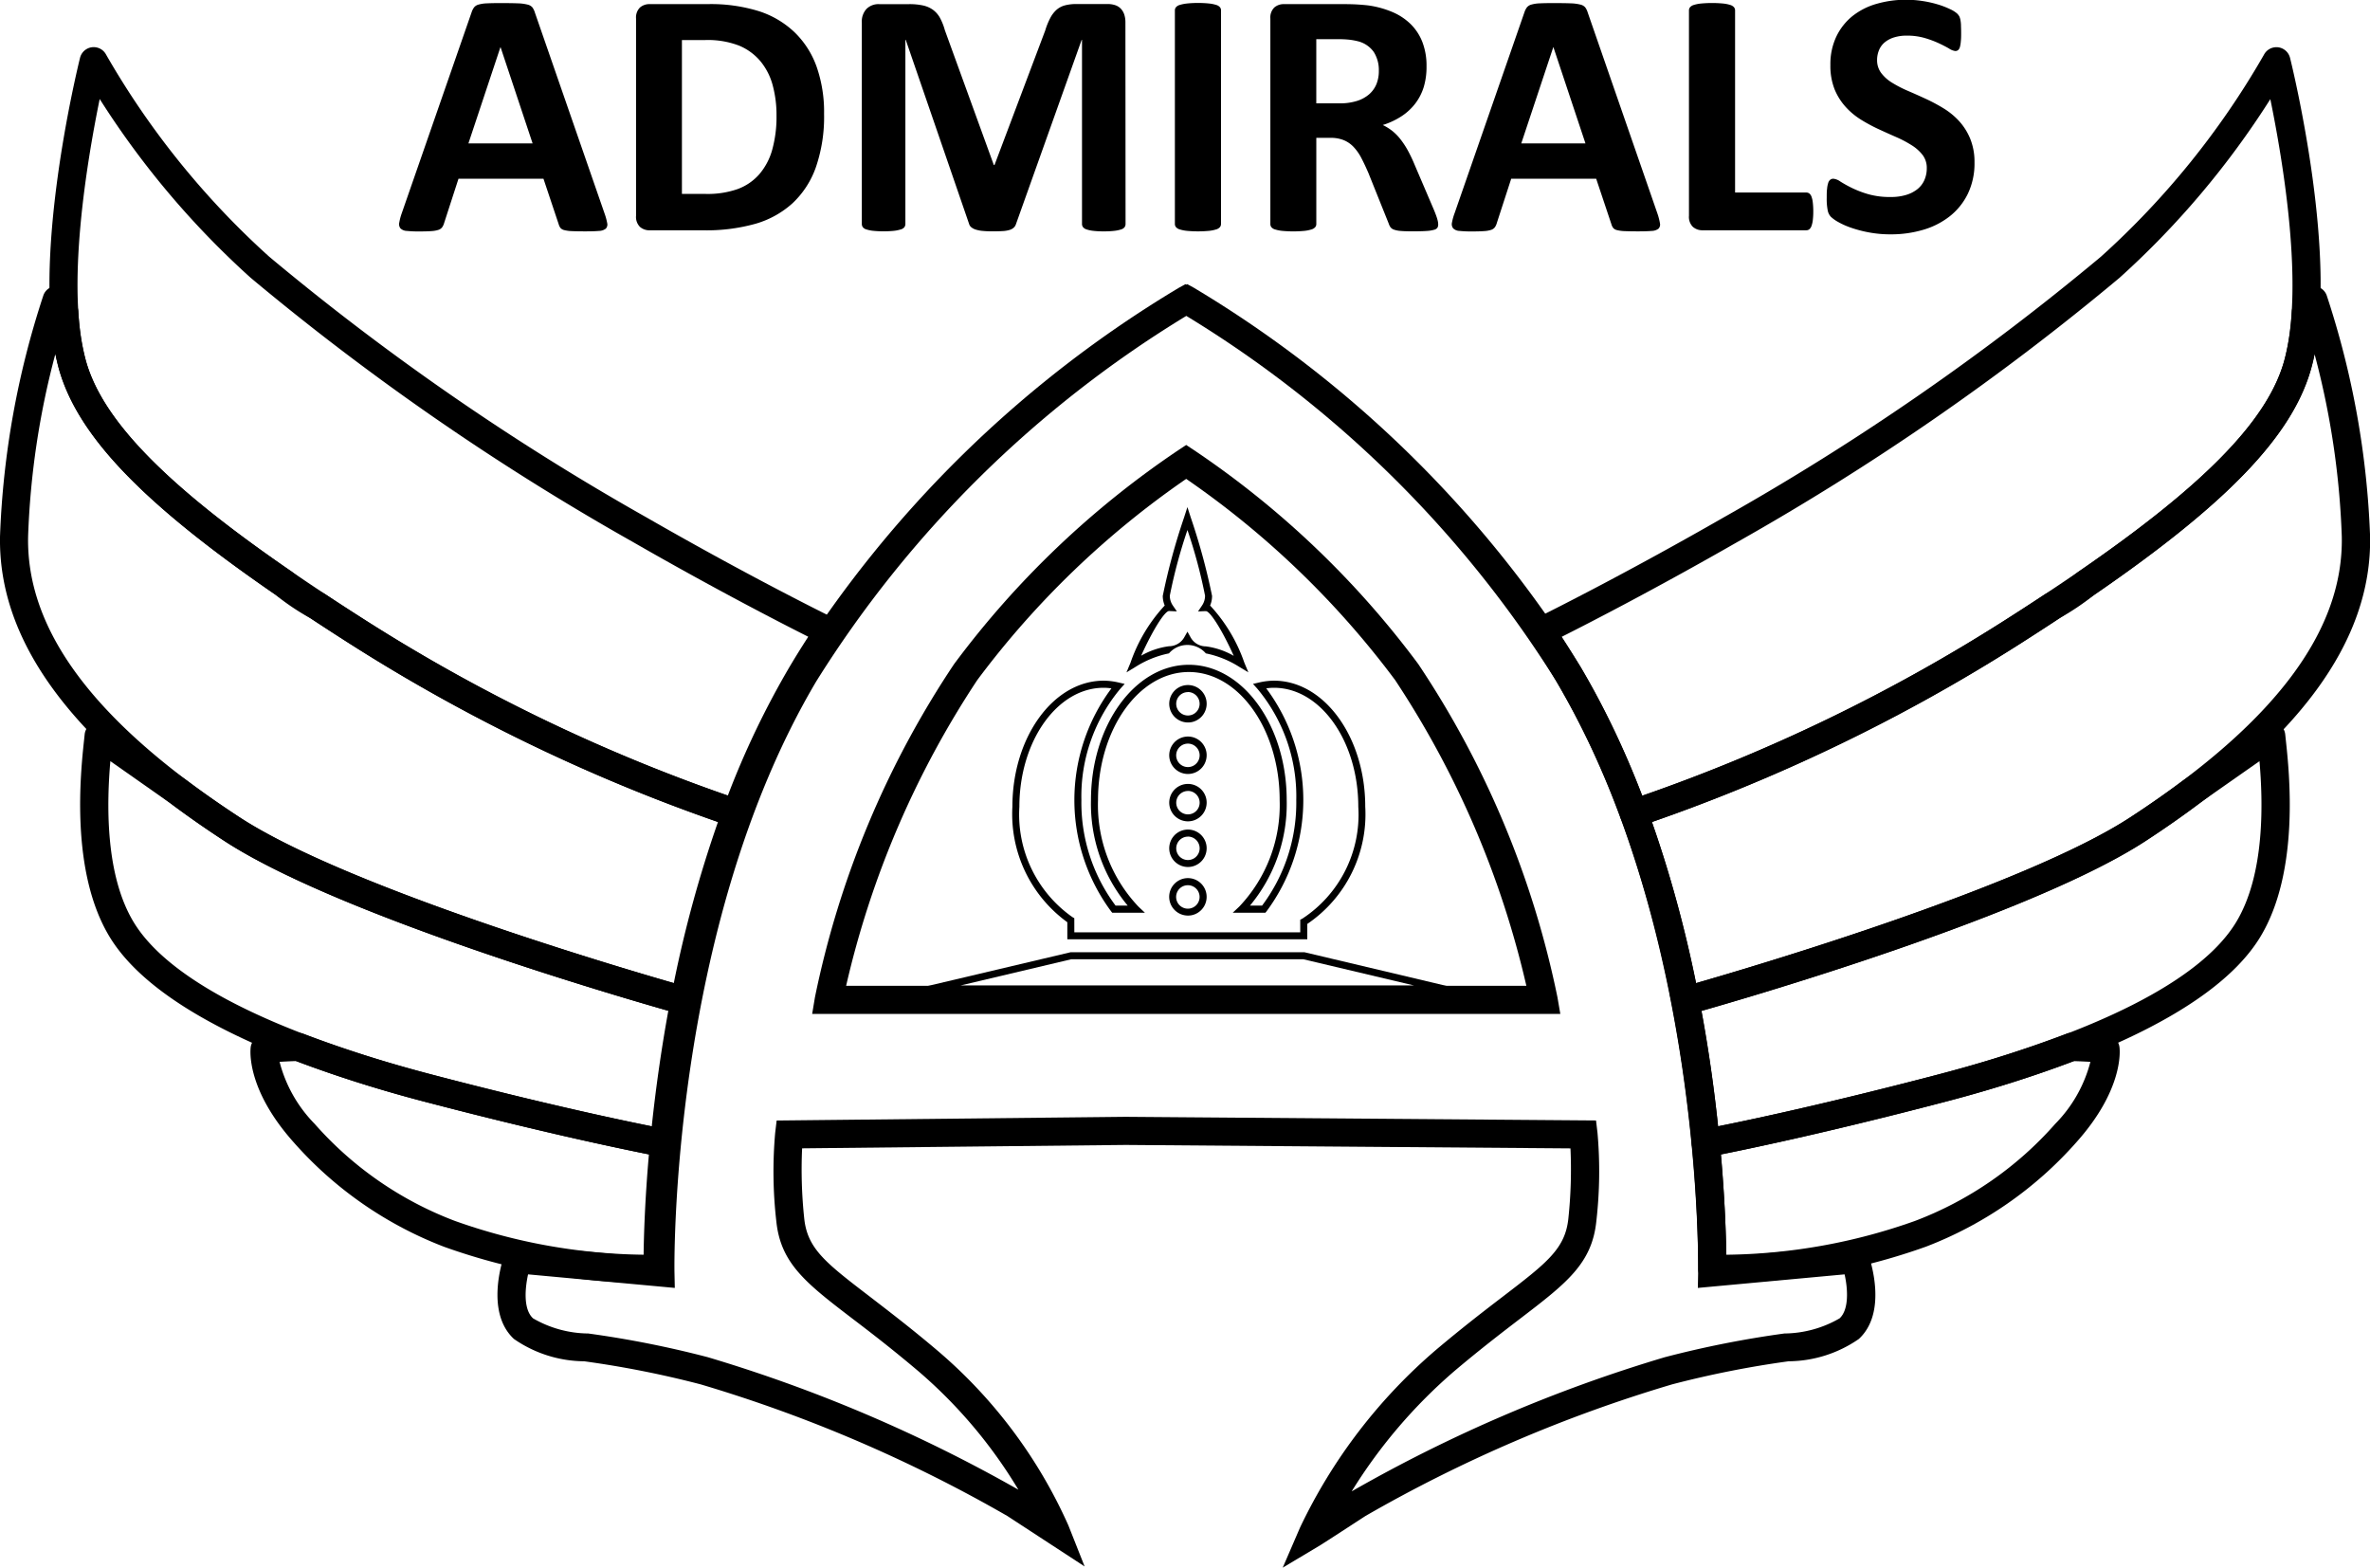 <svg xmlns="http://www.w3.org/2000/svg" width="85.865" height="56.796" viewBox="0 0 85.865 56.796"><defs><style>.a{fill:#fff;}</style></defs><g transform="translate(-210.16 -182.281)"><g transform="translate(224.611 182.281)"><path className="a" d="M274.412,190.32a2.234,2.234,0,0,1,.1.361.218.218,0,0,1-.051.2.415.415,0,0,1-.247.082q-.177.016-.488.016t-.5-.009a1.258,1.258,0,0,1-.276-.038.253.253,0,0,1-.133-.079.429.429,0,0,1-.063-.133l-.551-1.647h-3.079l-.519,1.6a.522.522,0,0,1-.066.149.274.274,0,0,1-.133.1.972.972,0,0,1-.26.047q-.168.013-.44.013a4.19,4.19,0,0,1-.456-.019.348.348,0,0,1-.228-.092.248.248,0,0,1-.044-.206,2.077,2.077,0,0,1,.095-.355l2.528-7.273a.629.629,0,0,1,.089-.174.312.312,0,0,1,.161-.1,1.263,1.263,0,0,1,.307-.045q.2-.01.52-.009.374,0,.6.009a1.57,1.57,0,0,1,.345.045.329.329,0,0,1,.177.1.61.61,0,0,1,.092.19Zm-3.763-6.012h-.006l-1.159,3.484h2.325Z" transform="translate(-266.964 -182.597)"/><path className="a" d="M307.559,186.833a5.6,5.6,0,0,1-.295,1.929,3.273,3.273,0,0,1-.846,1.308,3.393,3.393,0,0,1-1.34.744,6.563,6.563,0,0,1-1.879.238h-1.958a.518.518,0,0,1-.352-.124.507.507,0,0,1-.142-.4V183.38a.508.508,0,0,1,.142-.4.519.519,0,0,1,.352-.123h2.1a5.879,5.879,0,0,1,1.86.257,3.365,3.365,0,0,1,1.286.76,3.259,3.259,0,0,1,.8,1.245A4.972,4.972,0,0,1,307.559,186.833Zm-1.723.057a4.126,4.126,0,0,0-.136-1.084,2.307,2.307,0,0,0-.437-.868,2.027,2.027,0,0,0-.773-.573,3.137,3.137,0,0,0-1.238-.206h-.843v5.575h.868a3.275,3.275,0,0,0,1.153-.177,1.925,1.925,0,0,0,.782-.536,2.309,2.309,0,0,0,.469-.89A4.453,4.453,0,0,0,305.836,186.89Z" transform="translate(-292.154 -182.708)"/><path className="a" d="M342.451,190.824a.2.2,0,0,1-.035.114.243.243,0,0,1-.127.082,1.213,1.213,0,0,1-.244.051,3.2,3.2,0,0,1-.386.019,3.141,3.141,0,0,1-.38-.019,1.146,1.146,0,0,1-.241-.051.263.263,0,0,1-.127-.082.184.184,0,0,1-.038-.114v-6.671h-.013l-2.376,6.665a.308.308,0,0,1-.082.136.4.4,0,0,1-.155.085,1.044,1.044,0,0,1-.25.041c-.1.006-.224.009-.367.009a3.654,3.654,0,0,1-.368-.016,1.1,1.1,0,0,1-.25-.051.457.457,0,0,1-.155-.085.242.242,0,0,1-.076-.12l-2.294-6.665h-.013v6.671a.2.2,0,0,1-.035.114.244.244,0,0,1-.13.082,1.283,1.283,0,0,1-.244.051,3.826,3.826,0,0,1-.763,0,1.211,1.211,0,0,1-.244-.051.242.242,0,0,1-.127-.082.2.2,0,0,1-.035-.114v-7.3a.67.67,0,0,1,.171-.494.617.617,0,0,1,.456-.171h1.09a2.3,2.3,0,0,1,.5.048.971.971,0,0,1,.361.158.9.9,0,0,1,.253.291,2.1,2.1,0,0,1,.177.446l1.774,4.885h.025l1.837-4.872a2.562,2.562,0,0,1,.181-.45,1.05,1.05,0,0,1,.228-.3.755.755,0,0,1,.307-.162,1.6,1.6,0,0,1,.412-.048h1.121a.879.879,0,0,1,.295.044.5.5,0,0,1,.2.13.572.572,0,0,1,.121.209.9.9,0,0,1,.041.282Z" transform="translate(-316.123 -182.708)"/><path className="a" d="M379.145,190.713a.176.176,0,0,1-.041.114.287.287,0,0,1-.136.082,1.3,1.3,0,0,1-.253.051,4.284,4.284,0,0,1-.808,0,1.3,1.3,0,0,1-.256-.051.287.287,0,0,1-.136-.082.175.175,0,0,1-.041-.114v-7.742a.177.177,0,0,1,.041-.114.29.29,0,0,1,.139-.082,1.405,1.405,0,0,1,.257-.051,3.442,3.442,0,0,1,.4-.019,3.524,3.524,0,0,1,.405.019,1.333,1.333,0,0,1,.253.051.288.288,0,0,1,.136.082.177.177,0,0,1,.041.114Z" transform="translate(-349.359 -182.597)"/><path className="a" d="M397.151,190.836a.251.251,0,0,1-.025.117.2.2,0,0,1-.121.079,1.2,1.2,0,0,1-.279.044q-.184.013-.5.013-.266,0-.424-.013a.943.943,0,0,1-.25-.047.271.271,0,0,1-.13-.089.49.49,0,0,1-.063-.13l-.735-1.831q-.133-.31-.26-.551a1.757,1.757,0,0,0-.282-.4,1.029,1.029,0,0,0-.358-.244,1.244,1.244,0,0,0-.469-.082h-.52v3.123a.177.177,0,0,1-.041.114.286.286,0,0,1-.136.082,1.3,1.3,0,0,1-.253.051,4.283,4.283,0,0,1-.808,0,1.3,1.3,0,0,1-.256-.051.265.265,0,0,1-.133-.082.184.184,0,0,1-.038-.114V183.38a.507.507,0,0,1,.143-.4.519.519,0,0,1,.352-.123h2.122q.323,0,.532.013t.38.032a3.449,3.449,0,0,1,.89.241,2.135,2.135,0,0,1,.672.446,1.861,1.861,0,0,1,.421.653,2.386,2.386,0,0,1,.146.865,2.53,2.53,0,0,1-.1.751,1.917,1.917,0,0,1-.307.6,2.018,2.018,0,0,1-.5.462,2.706,2.706,0,0,1-.678.317,1.9,1.9,0,0,1,.345.215,1.811,1.811,0,0,1,.3.307,2.953,2.953,0,0,1,.269.412,5.406,5.406,0,0,1,.247.523l.691,1.615q.1.241.127.352A.682.682,0,0,1,397.151,190.836ZM395,185.274a1.217,1.217,0,0,0-.184-.684,1,1,0,0,0-.6-.393,2.326,2.326,0,0,0-.288-.051,4.026,4.026,0,0,0-.446-.019h-.748v2.325h.849a2.042,2.042,0,0,0,.621-.086,1.244,1.244,0,0,0,.444-.241.989.989,0,0,0,.266-.371A1.254,1.254,0,0,0,395,185.274Z" transform="translate(-359.496 -182.708)"/><path className="a" d="M424.349,190.32a2.207,2.207,0,0,1,.095.361.218.218,0,0,1-.051.2.414.414,0,0,1-.247.082q-.178.016-.488.016t-.5-.009a1.256,1.256,0,0,1-.276-.038.253.253,0,0,1-.133-.079.43.43,0,0,1-.063-.133l-.551-1.647h-3.079l-.52,1.6a.513.513,0,0,1-.066.149.275.275,0,0,1-.133.1.969.969,0,0,1-.259.047q-.168.013-.44.013a4.19,4.19,0,0,1-.456-.019.347.347,0,0,1-.228-.092.247.247,0,0,1-.045-.206,2.089,2.089,0,0,1,.1-.355l2.528-7.273a.633.633,0,0,1,.089-.174.313.313,0,0,1,.162-.1,1.263,1.263,0,0,1,.307-.045q.2-.01.52-.009.374,0,.6.009a1.57,1.57,0,0,1,.345.045.33.33,0,0,1,.177.1.618.618,0,0,1,.092.19Zm-3.763-6.012h-.006l-1.159,3.484h2.325Z" transform="translate(-378.756 -182.597)"/><path className="a" d="M455.191,190.244a2.731,2.731,0,0,1-.016.32.963.963,0,0,1-.047.215.276.276,0,0,1-.079.123.171.171,0,0,1-.111.038h-3.757a.518.518,0,0,1-.352-.124.507.507,0,0,1-.142-.4v-7.444a.176.176,0,0,1,.041-.114.288.288,0,0,1,.136-.082,1.329,1.329,0,0,1,.256-.051,4.344,4.344,0,0,1,.808,0,1.339,1.339,0,0,1,.253.051.29.29,0,0,1,.136.082.178.178,0,0,1,.041.114v6.6h2.578a.182.182,0,0,1,.111.035.254.254,0,0,1,.079.114.854.854,0,0,1,.047.209A2.726,2.726,0,0,1,455.191,190.244Z" transform="translate(-403.947 -182.597)"/><path className="a" d="M475.662,188.167a2.531,2.531,0,0,1-.241,1.134,2.349,2.349,0,0,1-.653.814,2.844,2.844,0,0,1-.963.491,4.093,4.093,0,0,1-1.178.165,4.192,4.192,0,0,1-.789-.07,4.467,4.467,0,0,1-.643-.168,2.78,2.78,0,0,1-.466-.206,1.353,1.353,0,0,1-.269-.19.472.472,0,0,1-.117-.238,2.154,2.154,0,0,1-.035-.447c0-.131,0-.241.013-.329a.948.948,0,0,1,.041-.215.237.237,0,0,1,.076-.117.182.182,0,0,1,.111-.035.531.531,0,0,1,.25.1,4.333,4.333,0,0,0,.415.231,3.731,3.731,0,0,0,.605.231,2.863,2.863,0,0,0,.814.1,1.873,1.873,0,0,0,.545-.073,1.215,1.215,0,0,0,.409-.206.872.872,0,0,0,.257-.329,1.049,1.049,0,0,0,.089-.437.765.765,0,0,0-.152-.478,1.506,1.506,0,0,0-.4-.355,4.115,4.115,0,0,0-.554-.292q-.311-.136-.64-.288a5.847,5.847,0,0,1-.64-.345,2.58,2.58,0,0,1-.554-.462,2.18,2.18,0,0,1-.4-.637,2.3,2.3,0,0,1-.152-.88,2.331,2.331,0,0,1,.218-1.036,2.129,2.129,0,0,1,.589-.742,2.51,2.51,0,0,1,.874-.44,3.82,3.82,0,0,1,1.067-.146,3.873,3.873,0,0,1,.583.045,3.956,3.956,0,0,1,.545.12,3.036,3.036,0,0,1,.45.171,1.057,1.057,0,0,1,.26.159.471.471,0,0,1,.085.108.535.535,0,0,1,.038.117,1.241,1.241,0,0,1,.022.184c0,.074.006.166.006.276s0,.226-.01.31a1.134,1.134,0,0,1-.031.209.248.248,0,0,1-.063.12.157.157,0,0,1-.111.038.526.526,0,0,1-.222-.089q-.152-.089-.374-.193a3.631,3.631,0,0,0-.513-.19,2.276,2.276,0,0,0-.64-.085,1.524,1.524,0,0,0-.475.067.982.982,0,0,0-.339.184.72.72,0,0,0-.2.282.918.918,0,0,0-.067.349.767.767,0,0,0,.149.472,1.422,1.422,0,0,0,.4.355,4.281,4.281,0,0,0,.567.292q.317.136.646.288a6.34,6.34,0,0,1,.646.345,2.615,2.615,0,0,1,.564.463,2.167,2.167,0,0,1,.4.634A2.22,2.22,0,0,1,475.662,188.167Z" transform="translate(-418.577 -182.281)"/></g><g transform="translate(242.778 200.654)"><path className="a" d="M370.582,260.488l.148-.355a5.826,5.826,0,0,1,1.238-2.068.884.884,0,0,1-.071-.348,23.113,23.113,0,0,1,.772-2.841l.121-.376.121.376a23.152,23.152,0,0,1,.772,2.841.884.884,0,0,1-.071.349,5.836,5.836,0,0,1,1.239,2.067l.148.355-.331-.2a3.591,3.591,0,0,0-1.21-.488.884.884,0,0,0-1.337,0,3.581,3.581,0,0,0-1.209.488Zm2.209-1.475.111.2a.636.636,0,0,0,.556.333,2.741,2.741,0,0,1,1.01.343c-.4-.895-.85-1.62-1.01-1.62l-.03,0-.253.011.142-.21a.636.636,0,0,0,.112-.36,18.479,18.479,0,0,0-.638-2.38,18.5,18.5,0,0,0-.639,2.38.631.631,0,0,0,.112.359l.144.209-.282-.013h0c-.163,0-.609.724-1.012,1.619a2.73,2.73,0,0,1,1.009-.343.639.639,0,0,0,.558-.333Z" transform="translate(-362.388 -254.501)"/><path className="a" d="M359.169,319.348h-20.8l6.177-1.459,8.469,0Zm-18.616-.254H356.99l-4.014-.95h-8.41Z" transform="translate(-338.374 -301.763)"/><path className="a" d="M365.019,286.919h-8.694V286.3a4.838,4.838,0,0,1-1.99-4.186c0-2.517,1.484-4.565,3.308-4.565a2.435,2.435,0,0,1,.549.068l.211.049-.145.16a6.08,6.08,0,0,0-1.423,4.047,6.227,6.227,0,0,0,1.238,3.825h.44a5.755,5.755,0,0,1-1.331-3.825c0-2.7,1.591-4.9,3.546-4.9s3.545,2.2,3.545,4.9a5.753,5.753,0,0,1-1.331,3.825h.439a6.218,6.218,0,0,0,1.239-3.825,6.077,6.077,0,0,0-1.423-4.047l-.145-.16.21-.049a2.43,2.43,0,0,1,.549-.068c1.824,0,3.308,2.048,3.308,4.565a4.8,4.8,0,0,1-2.1,4.248Zm-8.44-.254h8.185v-.456l.07-.035a4.5,4.5,0,0,0,2.033-4.057c0-2.377-1.37-4.311-3.054-4.311a1.919,1.919,0,0,0-.281.021,6.768,6.768,0,0,1,.008,8.082l-.038.047h-1.184l.234-.22a5.345,5.345,0,0,0,1.466-3.86c0-2.559-1.476-4.641-3.29-4.641s-3.291,2.082-3.291,4.641a5.346,5.346,0,0,0,1.466,3.86l.233.22h-1.184l-.038-.047a6.77,6.77,0,0,1,.009-8.081,1.889,1.889,0,0,0-.281-.022c-1.684,0-3.054,1.934-3.054,4.311a4.543,4.543,0,0,0,1.925,4l.065.037Z" transform="translate(-350.274 -271.261)"/><path className="a" d="M377.343,281.19a.678.678,0,1,1,.667-.812h0a.679.679,0,0,1-.532.8A.688.688,0,0,1,377.343,281.19Zm0-1.1a.427.427,0,0,0-.083.008.424.424,0,1,0,.5.333A.425.425,0,0,0,377.345,280.087Z" transform="translate(-366.924 -273.388)"/><path className="a" d="M377.345,288.524a.678.678,0,1,1,.665-.812h0a.679.679,0,0,1-.665.812Zm0-1.1a.427.427,0,0,0-.083.008.425.425,0,1,0,.083-.008Z" transform="translate(-366.924 -278.856)"/><path className="a" d="M377.345,295.273a.678.678,0,1,1,.665-.812h0a.679.679,0,0,1-.665.812Zm0-1.1a.424.424,0,1,0,.416.341A.425.425,0,0,0,377.345,294.171Z" transform="translate(-366.924 -283.889)"/><path className="a" d="M377.345,301.773a.678.678,0,1,1,.665-.812h0a.679.679,0,0,1-.665.812Zm0-1.1a.424.424,0,1,0,.416.341A.425.425,0,0,0,377.345,300.671Z" transform="translate(-366.924 -288.735)"/><path className="a" d="M377.344,308.69a.679.679,0,0,1-.664-.546.678.678,0,1,1,1.33-.266h0a.679.679,0,0,1-.532.8A.69.69,0,0,1,377.344,308.69Zm0-1.1a.446.446,0,0,0-.083.008.425.425,0,1,0,.083-.008Z" transform="translate(-366.925 -293.892)"/></g><path className="a" d="M309.443,269.253l.626-1.45a19.449,19.449,0,0,1,4.94-6.451c.949-.8,1.756-1.421,2.405-1.917,1.6-1.226,2.264-1.733,2.378-2.835a16.816,16.816,0,0,0,.076-2.537l-16.114-.125-11.723.123a16.76,16.76,0,0,0,.076,2.538c.114,1.1.777,1.609,2.378,2.835.648.5,1.456,1.114,2.405,1.917a17.835,17.835,0,0,1,4.787,6.37l.589,1.488-2.8-1.828a51.863,51.863,0,0,0-11.108-4.768,36.1,36.1,0,0,0-4.223-.837,4.524,4.524,0,0,1-2.544-.808c-1.042-.962-.421-2.844-.347-3.056l.132-.374,5.014.463c.033-2.564.47-13.271,5.285-21.39a41.856,41.856,0,0,1,14.008-13.729l.237-.13.033.017.033-.017.237.13a41.854,41.854,0,0,1,14.008,13.729c4.815,8.119,5.252,18.826,5.285,21.39l5.014-.463.132.374c.074.211.7,2.093-.347,3.056a4.523,4.523,0,0,1-2.544.808,36.1,36.1,0,0,0-4.223.837,51.862,51.862,0,0,0-11.108,4.768c-1.43.932-1.621,1.049-1.638,1.06Zm-5.69-16.334,17.041.132.053.445a15.86,15.86,0,0,1-.042,3.207c-.159,1.539-1.087,2.249-2.772,3.538-.64.49-1.436,1.1-2.366,1.886a18.756,18.756,0,0,0-3.726,4.362,53.58,53.58,0,0,1,11.346-4.861,36.941,36.941,0,0,1,4.332-.859,4.055,4.055,0,0,0,2-.549c.344-.318.3-1.062.181-1.593l-5.317.491.011-.569c0-.123.185-12.432-5.144-21.418a40.814,40.814,0,0,0-13.4-13.229,40.814,40.814,0,0,0-13.4,13.229c-5.334,8.993-5.147,21.295-5.144,21.418l.012.569-5.316-.491c-.11.505-.179,1.262.18,1.593a4.053,4.053,0,0,0,2,.549,36.925,36.925,0,0,1,4.332.859,53.952,53.952,0,0,1,11.252,4.8,17.486,17.486,0,0,0-3.632-4.3c-.93-.787-1.726-1.4-2.366-1.886-1.685-1.289-2.613-2-2.772-3.538a15.866,15.866,0,0,1-.041-3.207l.053-.444ZM319.5,249.19H292.395l.1-.6a33.961,33.961,0,0,1,5.042-12.074,33.117,33.117,0,0,1,8.128-7.752l.281-.186.281.186a33.114,33.114,0,0,1,8.127,7.752,33.966,33.966,0,0,1,5.043,12.074Zm-25.879-1.018h24.649a33.761,33.761,0,0,0-4.755-11.077,32.215,32.215,0,0,0-7.569-7.288,32.211,32.211,0,0,0-7.569,7.288A33.706,33.706,0,0,0,293.625,248.173Z" transform="translate(-52.81 -30.176)"/><g transform="translate(265.493 183.99)"><path className="a" d="M431.521,217.264a.509.509,0,0,1-.477-.332,30.5,30.5,0,0,0-2.335-4.966c-.295-.5-.618-1.008-.962-1.52a.509.509,0,0,1,.2-.74c.733-.362,3.394-1.7,6.842-3.677a91.168,91.168,0,0,0,13.653-9.437,29.74,29.74,0,0,0,5.909-7.32.509.509,0,0,1,.944.115c.076.3,1.84,7.5.759,11.287-.8,2.809-3.863,5.694-10.562,9.957a63.508,63.508,0,0,1-13.812,6.609A.507.507,0,0,1,431.521,217.264Zm-2.611-6.9c.237.366.463.729.674,1.086a31.111,31.111,0,0,1,2.241,4.672,63.15,63.15,0,0,0,13.119-6.347c6.382-4.062,9.412-6.866,10.129-9.378.751-2.631-.037-7.291-.492-9.514a31.165,31.165,0,0,1-5.464,6.473,92.181,92.181,0,0,1-13.823,9.559C432.389,208.579,430.036,209.794,428.91,210.361Z" transform="translate(-427.66 -189)"/><path className="a" d="M443.32,249.39c-.181,0-.4-.1-.594-.442a.5.5,0,0,1-.055-.15,42.873,42.873,0,0,0-1.8-6.5.509.509,0,0,1,.321-.661,62.355,62.355,0,0,0,13.578-6.5c.509-.324.995-.639,1.462-.948l.041-.024a7.655,7.655,0,0,0,1.146-.772l.029-.021c4.54-3.117,6.838-5.464,7.452-7.612a8.677,8.677,0,0,0,.282-1.82.51.51,0,0,1,.079-.243c.175-.274.273-.432.274-.435a.509.509,0,0,1,.913.1,31.426,31.426,0,0,1,1.57,8.719c.073,3.807-2.582,7.417-8.117,11.036-4.425,2.893-15.936,6.119-16.424,6.255A.557.557,0,0,1,443.32,249.39ZM442,242.437a44.167,44.167,0,0,1,1.6,5.836c2.115-.609,11.9-3.5,15.737-6.011,5.218-3.412,7.722-6.737,7.656-10.165a29.435,29.435,0,0,0-.988-6.618q-.059.294-.135.558c-.691,2.421-3.037,4.862-7.839,8.161a8.7,8.7,0,0,1-1.266.852c-.466.308-.95.621-1.457.944A64.22,64.22,0,0,1,442,242.437Z" transform="translate(-437.483 -214.364)"/><path className="a" d="M449.3,300.851a.509.509,0,0,1-.506-.46c-.173-1.809-.434-3.6-.775-5.319a.509.509,0,0,1,.822-.493c1.857-.532,11.937-3.486,15.848-6.043.675-.441,1.312-.886,1.894-1.322l2.911-2.04a.509.509,0,0,1,.8.367l.021.2c.127,1.179.512,4.766-.925,7.134-1.782,2.935-7.237,4.88-11.5,5.995-4.424,1.157-7.411,1.766-8.49,1.974A.5.5,0,0,1,449.3,300.851Zm-.154-5.3c.252,1.364.454,2.767.6,4.184,1.363-.274,4.088-.86,7.879-1.852,5.852-1.53,9.617-3.446,10.887-5.538,1.063-1.751.973-4.4.849-5.838l-2.187,1.532c-.586.44-1.242.9-1.934,1.35C461.179,292.047,451.126,294.987,449.148,295.551Z" transform="translate(-442.833 -260.639)"/><path className="a" d="M451.829,338.443a.508.508,0,0,1-.509-.512c0-.46-.005-2.146-.232-4.513a.508.508,0,0,1,.41-.548c1.069-.206,4.03-.81,8.426-1.96a44.959,44.959,0,0,0,4.735-1.5.45.45,0,0,1,.2-.034c.8.02,1.261.075,1.28.077a.508.508,0,0,1,.444.444c.019.153.131,1.555-1.568,3.451a13.91,13.91,0,0,1-5.445,3.776,22.448,22.448,0,0,1-7.734,1.313Zm.315-4.662c.143,1.637.182,2.915.192,3.635a21.012,21.012,0,0,0,6.838-1.225,12.812,12.812,0,0,0,5.08-3.516,4.968,4.968,0,0,0,1.275-2.247c-.162-.01-.363-.02-.6-.027a46.33,46.33,0,0,1-4.748,1.495C456.272,332.918,453.484,333.513,452.144,333.781Z" transform="translate(-445.127 -293.666)"/></g><g transform="translate(210.16 183.99)"><path className="a" d="M242.081,217.264a.5.5,0,0,1-.156-.025,63.474,63.474,0,0,1-13.812-6.609c-6.7-4.263-9.759-7.148-10.562-9.957-1.081-3.785.683-10.982.759-11.287a.509.509,0,0,1,.944-.115,29.826,29.826,0,0,0,5.91,7.321,91.135,91.135,0,0,0,13.653,9.437c3.448,1.982,6.109,3.316,6.842,3.677a.509.509,0,0,1,.2.74c-.342.509-.666,1.021-.962,1.52a30.46,30.46,0,0,0-2.335,4.965A.509.509,0,0,1,242.081,217.264Zm-23.059-26.385c-.455,2.223-1.244,6.884-.492,9.514.718,2.511,3.747,5.316,10.13,9.378a63.126,63.126,0,0,0,13.118,6.347,31.062,31.062,0,0,1,2.241-4.672c.212-.357.438-.721.674-1.085-1.126-.567-3.479-1.781-6.383-3.45a92.192,92.192,0,0,1-13.823-9.559A31.154,31.154,0,0,1,219.022,190.879Z" transform="translate(-215.41 -189.001)"/><path className="a" d="M234.854,249.389a.564.564,0,0,1-.156-.023c-.484-.135-11.995-3.36-16.42-6.254-5.535-3.619-8.19-7.229-8.117-11.036a31.41,31.41,0,0,1,1.57-8.719.509.509,0,0,1,.913-.1s.1.161.275.435a.507.507,0,0,1,.079.242,8.69,8.69,0,0,0,.282,1.82c.614,2.148,2.912,4.5,7.452,7.612l.029.022a7.652,7.652,0,0,0,1.146.772c.014.007.028.016.041.024.467.309.953.624,1.462.948a62.321,62.321,0,0,0,13.578,6.5.509.509,0,0,1,.321.661,42.851,42.851,0,0,0-1.8,6.5.51.51,0,0,1-.056.151C235.255,249.293,235.037,249.389,234.854,249.389Zm-22.688-23.911a29.442,29.442,0,0,0-.988,6.619c-.066,3.428,2.438,6.753,7.656,10.165,3.84,2.511,13.629,5.4,15.737,6.011a44.184,44.184,0,0,1,1.6-5.836,64.186,64.186,0,0,1-13.312-6.443c-.507-.323-.991-.637-1.457-.944a8.651,8.651,0,0,1-1.266-.851c-4.8-3.3-7.148-5.74-7.839-8.161Q212.226,225.773,212.167,225.478Z" transform="translate(-210.16 -214.363)"/><path className="a" d="M242.745,300.851a.5.5,0,0,1-.1-.009c-1.079-.208-4.067-.817-8.491-1.974-4.263-1.115-9.718-3.06-11.5-5.995-1.437-2.367-1.052-5.954-.926-7.133l.021-.2a.509.509,0,0,1,.8-.367l2.9,2.03q.891.667,1.907,1.332c3.912,2.558,14,5.514,15.848,6.043a.509.509,0,0,1,.822.493c-.341,1.721-.6,3.51-.775,5.319a.508.508,0,0,1-.506.46ZM222.68,286.506c-.124,1.439-.215,4.088.848,5.839,1.271,2.093,5.036,4.008,10.888,5.538,3.791.992,6.516,1.578,7.879,1.852.15-1.416.352-2.819.6-4.184-1.968-.56-12.03-3.5-16.1-6.163-.695-.454-1.35-.912-1.947-1.36Z" transform="translate(-218.682 -260.639)"/><path className="a" d="M260.572,338.444h0a22.447,22.447,0,0,1-7.734-1.313,13.907,13.907,0,0,1-5.445-3.776c-1.7-1.9-1.586-3.3-1.568-3.452a.509.509,0,0,1,.444-.444c.019,0,.48-.057,1.28-.077a.463.463,0,0,1,.2.034,45,45,0,0,0,4.735,1.5c4.4,1.15,7.356,1.754,8.426,1.96a.508.508,0,0,1,.41.548c-.227,2.372-.234,4.053-.231,4.512a.509.509,0,0,1-.509.512Zm-13.7-8.016a4.986,4.986,0,0,0,1.271,2.247,12.816,12.816,0,0,0,5.08,3.516,21.01,21.01,0,0,0,6.838,1.225c.009-.719.049-2,.192-3.635-1.34-.268-4.128-.863-8.038-1.886a46.357,46.357,0,0,1-4.748-1.495C247.238,330.408,247.039,330.418,246.877,330.428Z" transform="translate(-236.743 -293.667)"/></g></g></svg>